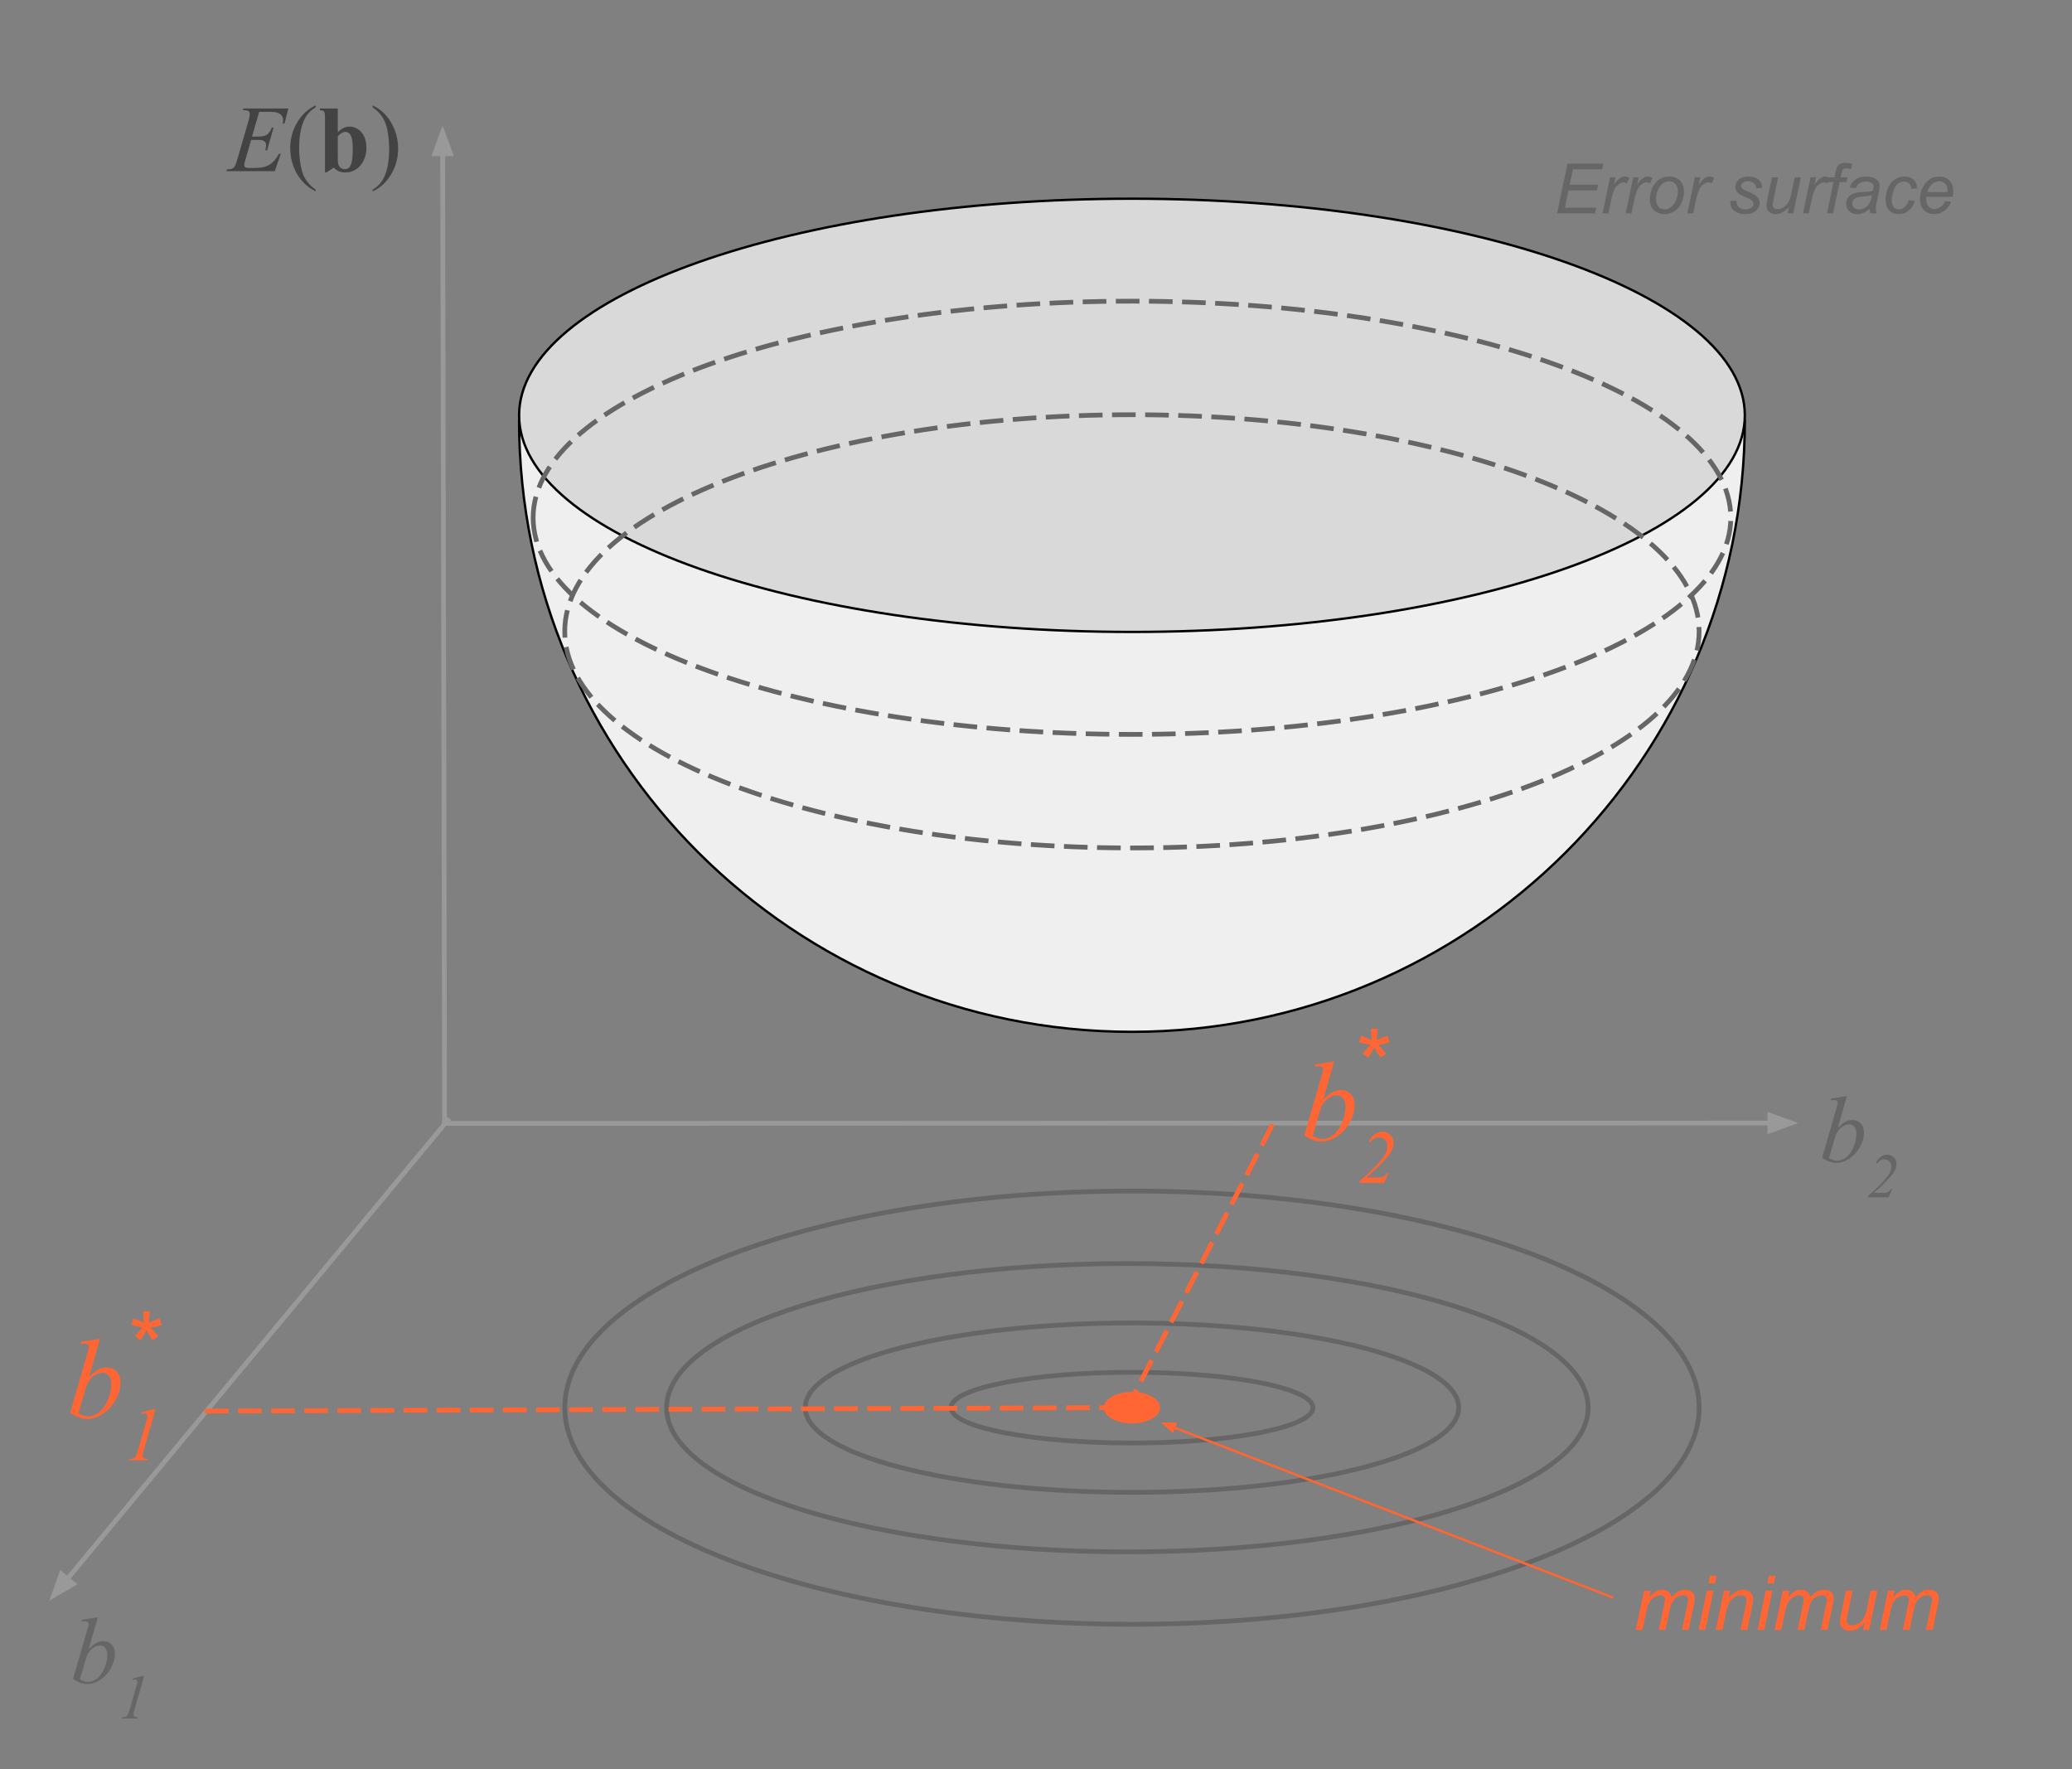<svg version="1.1" viewBox="0.0 0.0 875.816 747.64" fill="none" stroke="none" stroke-linecap="square" stroke-miterlimit="10" xmlns:xlink="http://www.w3.org/1999/xlink" xmlns="http://www.w3.org/2000/svg"><rect x="0.0" y="0.0" width="875.816" height="747.64" fill="#808080" stroke="none"/><clipPath id="p.0"><path d="m0 0l875.816 0l0 747.64l-875.816 0l0 -747.64z" clip-rule="nonzero"/></clipPath><g clip-path="url(#p.0)"><path fill="#000000" fill-opacity="0.0" d="m0 0l875.816 0l0 747.64l-875.816 0z" fill-rule="evenodd"/><path fill="#efefef" d="m737.522 177.748l0 0c0 142.662 -115.98 258.312 -259.05 258.315c-143.07 0.003 -259.055 -115.644 -259.06 -258.306l259.055 -0.009z" fill-rule="evenodd"/><path stroke="#000000" stroke-width="1.0" stroke-linejoin="round" stroke-linecap="butt" d="m737.522 177.748l0 0c0 142.662 -115.98 258.312 -259.05 258.315c-143.07 0.003 -259.055 -115.644 -259.06 -258.306l259.055 -0.009z" fill-rule="evenodd"/><path fill="#d9d9d9" d="m219.415 175.517c0 -50.558 115.983 -91.543 259.055 -91.543l0 0c143.072 0 259.055 40.985 259.055 91.543l0 0c0 50.558 -115.983 91.543 -259.055 91.543l0 0c-143.072 0 -259.055 -40.985 -259.055 -91.543z" fill-rule="evenodd"/><path stroke="#000000" stroke-width="1.0" stroke-linejoin="round" stroke-linecap="butt" d="m219.415 175.517c0 -50.558 115.983 -91.543 259.055 -91.543l0 0c143.072 0 259.055 40.985 259.055 91.543l0 0c0 50.558 -115.983 91.543 -259.055 91.543l0 0c-143.072 0 -259.055 -40.985 -259.055 -91.543z" fill-rule="evenodd"/><path fill="#000000" fill-opacity="0.0" d="m225.356 218.816l0 0c0 -50.558 113.325 -91.543 253.118 -91.543l0 0c139.793 0 253.118 40.985 253.118 91.543l0 0c0 50.558 -113.325 91.543 -253.118 91.543l0 0c-139.793 0 -253.118 -40.985 -253.118 -91.543z" fill-rule="evenodd"/><path stroke="#666666" stroke-width="2.0" stroke-linejoin="round" stroke-linecap="butt" stroke-dasharray="8.0,6.0" d="m225.356 218.816l0 0c0 -50.558 113.325 -91.543 253.118 -91.543l0 0c139.793 0 253.118 40.985 253.118 91.543l0 0c0 50.558 -113.325 91.543 -253.118 91.543l0 0c-139.793 0 -253.118 -40.985 -253.118 -91.543z" fill-rule="evenodd"/><path fill="#000000" fill-opacity="0.0" d="m238.711 266.806l0 0c0 -50.558 107.339 -91.543 239.748 -91.543l0 0c132.409 0 239.748 40.985 239.748 91.543l0 0c0 50.558 -107.339 91.543 -239.748 91.543l0 0c-132.409 0 -239.748 -40.985 -239.748 -91.543z" fill-rule="evenodd"/><path stroke="#666666" stroke-width="2.0" stroke-linejoin="round" stroke-linecap="butt" stroke-dasharray="8.0,6.0" d="m238.711 266.806l0 0c0 -50.558 107.339 -91.543 239.748 -91.543l0 0c132.409 0 239.748 40.985 239.748 91.543l0 0c0 50.558 -107.339 91.543 -239.748 91.543l0 0c-132.409 0 -239.748 -40.985 -239.748 -91.543z" fill-rule="evenodd"/><path fill="#000000" fill-opacity="0.0" d="m238.726 594.887l0 0c0 -50.558 107.339 -91.543 239.748 -91.543l0 0c132.409 0 239.748 40.985 239.748 91.543l0 0c0 50.558 -107.339 91.543 -239.748 91.543l0 0c-132.409 0 -239.748 -40.985 -239.748 -91.543z" fill-rule="evenodd"/><path stroke="#666666" stroke-width="2.0" stroke-linejoin="round" stroke-linecap="butt" d="m238.726 594.887l0 0c0 -50.558 107.339 -91.543 239.748 -91.543l0 0c132.409 0 239.748 40.985 239.748 91.543l0 0c0 50.558 -107.339 91.543 -239.748 91.543l0 0c-132.409 0 -239.748 -40.985 -239.748 -91.543z" fill-rule="evenodd"/><path fill="#000000" fill-opacity="0.0" d="m281.761 594.911l0 0c0 -33.65 87.202 -60.929 194.772 -60.929l0 0c107.569 0 194.772 27.279 194.772 60.929l0 0c0 33.65 -87.202 60.929 -194.772 60.929l0 0c-107.569 0 -194.772 -27.279 -194.772 -60.929z" fill-rule="evenodd"/><path stroke="#666666" stroke-width="2.0" stroke-linejoin="round" stroke-linecap="butt" d="m281.761 594.911l0 0c0 -33.65 87.202 -60.929 194.772 -60.929l0 0c107.569 0 194.772 27.279 194.772 60.929l0 0c0 33.65 -87.202 60.929 -194.772 60.929l0 0c-107.569 0 -194.772 -27.279 -194.772 -60.929z" fill-rule="evenodd"/><path fill="#000000" fill-opacity="0.0" d="m340.365 594.887l0 0c0 -19.769 61.834 -35.795 138.11 -35.795l0 0c76.276 0 138.11 16.026 138.11 35.795l0 0c0 19.769 -61.834 35.795 -138.11 35.795l0 0c-76.276 0 -138.11 -16.026 -138.11 -35.795z" fill-rule="evenodd"/><path stroke="#666666" stroke-width="2.0" stroke-linejoin="round" stroke-linecap="butt" d="m340.365 594.887l0 0c0 -19.769 61.834 -35.795 138.11 -35.795l0 0c76.276 0 138.11 16.026 138.11 35.795l0 0c0 19.769 -61.834 35.795 -138.11 35.795l0 0c-76.276 0 -138.11 -16.026 -138.11 -35.795z" fill-rule="evenodd"/><path fill="#000000" fill-opacity="0.0" d="m401.971 594.887l0 0c0 -8.254 34.252 -14.945 76.504 -14.945l0 0c42.252 0 76.504 6.691 76.504 14.945l0 0c0 8.254 -34.252 14.945 -76.504 14.945l0 0c-42.252 0 -76.504 -6.691 -76.504 -14.945z" fill-rule="evenodd"/><path stroke="#666666" stroke-width="2.0" stroke-linejoin="round" stroke-linecap="butt" d="m401.971 594.887l0 0c0 -8.254 34.252 -14.945 76.504 -14.945l0 0c42.252 0 76.504 6.691 76.504 14.945l0 0c0 8.254 -34.252 14.945 -76.504 14.945l0 0c-42.252 0 -76.504 -6.691 -76.504 -14.945z" fill-rule="evenodd"/><path fill="#ff6633" d="m466.601 594.887l0 0c0 -3.688 5.316 -6.677 11.874 -6.677l0 0c6.558 0 11.874 2.99 11.874 6.677l0 0c0 3.688 -5.316 6.677 -11.874 6.677l0 0c-6.558 0 -11.874 -2.99 -11.874 -6.677z" fill-rule="evenodd"/><path fill="#000000" fill-opacity="0.0" d="m187.935 474.754l-0.85 -421.764" fill-rule="evenodd"/><path stroke="#999999" stroke-width="2.0" stroke-linejoin="round" stroke-linecap="butt" d="m187.935 474.754l-0.826 -409.764" fill-rule="evenodd"/><path fill="#999999" stroke="#999999" stroke-width="2.0" stroke-linecap="butt" d="m190.412 64.984l-3.322 -9.07l-3.285 9.083z" fill-rule="evenodd"/><path fill="#000000" fill-opacity="0.0" d="m189.245 473.442l-168.441 203.055" fill-rule="evenodd"/><path stroke="#999999" stroke-width="2.0" stroke-linejoin="round" stroke-linecap="butt" d="m189.245 473.442l-160.779 193.819" fill-rule="evenodd"/><path fill="#999999" stroke="#999999" stroke-width="2.0" stroke-linecap="butt" d="m25.923 665.152l-3.252 9.095l8.337 -4.876z" fill-rule="evenodd"/><path fill="#000000" fill-opacity="0.0" d="m187.934 474.754l572.189 -0.158" fill-rule="evenodd"/><path stroke="#999999" stroke-width="2.0" stroke-linejoin="round" stroke-linecap="butt" d="m187.934 474.754l560.189 -0.154" fill-rule="evenodd"/><path fill="#999999" stroke="#999999" stroke-width="2.0" stroke-linecap="butt" d="m748.124 477.904l9.075 -3.306l-9.077 -3.301z" fill-rule="evenodd"/><path fill="#000000" fill-opacity="0.0" d="m87.609 596.336l378.992 -1.449" fill-rule="evenodd"/><path stroke="#ff6633" stroke-width="2.0" stroke-linejoin="round" stroke-linecap="butt" stroke-dasharray="8.0,6.0" d="m87.609 596.336l378.992 -1.449" fill-rule="evenodd"/><path fill="#000000" fill-opacity="0.0" d="m537.432 476.084l-57.48 112.126" fill-rule="evenodd"/><path stroke="#ff6633" stroke-width="2.0" stroke-linejoin="round" stroke-linecap="butt" stroke-dasharray="8.0,6.0" d="m537.432 476.084l-57.48 112.126" fill-rule="evenodd"/><path fill="#000000" fill-opacity="0.0" d="m75.74 24.919l103.181 0l0 65.197l-103.181 0z" fill-rule="evenodd"/><path fill="#434343" d="m109.554 47.256l-3.031 10.469l2.484 0q2.656 0 3.844 -0.812q1.188 -0.812 2.047 -3.0l0.734 0l-2.719 9.609l-0.781 0q0.344 -1.203 0.344 -2.062q0 -0.844 -0.344 -1.344q-0.328 -0.516 -0.938 -0.75q-0.594 -0.25 -2.5 -0.25l-2.516 0l-2.562 8.766q-0.375 1.266 -0.375 1.938q0 0.5 0.484 0.891q0.344 0.281 1.672 0.281l2.344 0q3.797 0 6.094 -1.344q2.297 -1.359 4.109 -4.688l0.734 0l-2.5 7.359l-20.484 0l0.266 -0.719q1.516 -0.047 2.047 -0.281q0.781 -0.344 1.141 -0.891q0.516 -0.812 1.25 -3.359l4.641 -15.984q0.547 -1.938 0.547 -2.953q0 -0.734 -0.516 -1.156q-0.516 -0.422 -2.016 -0.422l-0.422 0l0.234 -0.719l19.031 0l-1.641 6.391l-0.719 0q0.125 -0.906 0.125 -1.516q0 -1.031 -0.5 -1.734q-0.672 -0.891 -1.938 -1.359q-0.938 -0.359 -4.312 -0.359l-3.359 0z" fill-rule="nonzero"/><path fill="#434343" d="m133.456 80.147l0 0.734q-2.953 -1.484 -4.922 -3.484q-2.812 -2.828 -4.344 -6.672q-1.516 -3.859 -1.516 -8.0q0 -6.047 2.984 -11.031q3 -5.0 7.797 -7.156l0 0.828q-2.406 1.328 -3.953 3.641q-1.531 2.297 -2.297 5.828q-0.766 3.531 -0.766 7.391q0 4.172 0.656 7.594q0.5 2.703 1.219 4.328q0.734 1.625 1.953 3.125q1.219 1.516 3.188 2.875z" fill-rule="nonzero"/><path fill="#434343" d="m142.777 45.834l0 10.062q2.297 -2.391 5.031 -2.391q1.875 0 3.531 1.109q1.672 1.094 2.609 3.125q0.938 2.031 0.938 4.688q0 3.0 -1.203 5.438q-1.188 2.438 -3.188 3.719q-1.984 1.281 -4.531 1.281q-1.484 0 -2.641 -0.469q-1.156 -0.469 -2.266 -1.531l-3.031 1.984l-0.656 0l0 -23.234q0 -1.578 -0.141 -1.953q-0.203 -0.547 -0.625 -0.797q-0.406 -0.266 -1.406 -0.312l0 -0.719l7.578 0zm0 11.797l0 8.125q0 2.484 0.109 3.156q0.203 1.156 0.938 1.875q0.75 0.703 1.906 0.703q0.984 0 1.703 -0.562q0.719 -0.562 1.188 -2.234q0.484 -1.688 0.484 -6.062q0 -4.203 -1.062 -5.766q-0.75 -1.125 -2.047 -1.125q-1.672 0 -3.219 1.891z" fill-rule="nonzero"/><path fill="#434343" d="m157.507 45.366l0 -0.828q2.969 1.469 4.938 3.469q2.797 2.844 4.312 6.688q1.531 3.828 1.531 8.0q0 6.047 -2.984 11.031q-2.984 5.0 -7.797 7.156l0 -0.734q2.391 -1.344 3.938 -3.641q1.562 -2.297 2.312 -5.844q0.75 -3.547 0.75 -7.391q0 -4.156 -0.641 -7.594q-0.484 -2.703 -1.219 -4.312q-0.734 -1.625 -1.953 -3.125q-1.203 -1.516 -3.188 -2.875z" fill-rule="nonzero"/><path fill="#000000" fill-opacity="0.0" d="m760.123 443.588l67.906 0l0 65.197l-67.906 0z" fill-rule="evenodd"/><path fill="#666666" d="m780.67 463.207l-3.844 13.5q1.875 -1.953 3.266 -2.672q1.391 -0.719 2.922 -0.719q2.141 0 3.5 1.422q1.375 1.422 1.375 3.859q0 3.156 -1.797 6.266q-1.797 3.109 -4.516 4.859q-2.703 1.734 -5.344 1.734q-2.953 0 -6.047 -2.203l5.938 -20.453q0.672 -2.359 0.672 -2.781q0 -0.5 -0.312 -0.75q-0.438 -0.359 -1.328 -0.359q-0.406 0 -1.25 0.141l0 -0.75l6.766 -1.094zm-7.562 26.25q1.953 1.078 3.438 1.078q1.719 0 3.562 -1.25q1.844 -1.266 3.203 -4.25q1.359 -3.0 1.359 -6.047q0 -1.797 -0.891 -2.812q-0.891 -1.016 -2.094 -1.016q-1.812 0 -3.562 1.469q-1.734 1.453 -2.469 4.047l-2.547 8.781z" fill-rule="nonzero"/><path fill="#666666" d="m798.327 505.988l-8.781 0l0 -0.484q6.703 -5.875 8.875 -9.219q1.0 -1.562 1.0 -3.266q0 -1.344 -0.844 -2.188q-0.828 -0.859 -2.156 -0.859q-1.828 0 -3.016 1.75l-0.453 -0.203q0.656 -1.688 1.938 -2.609q1.281 -0.938 2.766 -0.938q1.672 0 2.812 1.156q1.156 1.156 1.156 2.797q0 1.141 -0.406 2.109q-0.625 1.531 -2.312 3.422q-2.547 2.875 -6.797 6.641l4.422 0q1.062 0 1.75 -0.438q0.703 -0.438 1.0 -1.188l0.516 0l-1.469 3.516z" fill-rule="nonzero"/><path fill="#000000" fill-opacity="0.0" d="m20.803 663.84l67.906 0l0 71.591l-67.906 0z" fill-rule="evenodd"/><path fill="#666666" d="m41.35 683.459l-3.844 13.5q1.875 -1.953 3.266 -2.672q1.391 -0.719 2.922 -0.719q2.141 0 3.5 1.422q1.375 1.422 1.375 3.859q0 3.156 -1.797 6.266q-1.797 3.109 -4.516 4.859q-2.703 1.734 -5.344 1.734q-2.953 0 -6.047 -2.203l5.938 -20.453q0.672 -2.359 0.672 -2.781q0 -0.5 -0.312 -0.75q-0.438 -0.359 -1.328 -0.359q-0.406 0 -1.25 0.141l0 -0.75l6.766 -1.094zm-7.562 26.25q1.953 1.078 3.438 1.078q1.719 0 3.562 -1.25q1.844 -1.266 3.203 -4.25q1.359 -3.0 1.359 -6.047q0 -1.797 -0.891 -2.812q-0.891 -1.016 -2.094 -1.016q-1.812 0 -3.562 1.469q-1.734 1.453 -2.469 4.047l-2.547 8.781z" fill-rule="nonzero"/><path fill="#666666" d="m60.928 708.224l-4.188 14.594q-0.359 1.281 -0.359 1.859q0 0.484 0.328 0.734q0.328 0.25 1.547 0.344l-0.125 0.484l-6.703 0l0.188 -0.484q1.062 -0.016 1.406 -0.172q0.547 -0.234 0.812 -0.625q0.438 -0.594 0.875 -2.141l3.016 -10.484q0.281 -0.938 0.297 -1.094q0.047 -0.25 0.047 -0.5q0 -0.453 -0.25 -0.719q-0.25 -0.266 -0.672 -0.266q-0.344 0 -1.062 0.156l-0.156 -0.469l4.375 -1.219l0.625 0z" fill-rule="nonzero"/><path fill="#000000" fill-opacity="0.0" d="m647.855 52.988l196.882 0l0 59.055l-196.882 0z" fill-rule="evenodd"/><path fill="#666666" d="m658.168 90.148l4.406 -21.0l15.141 0l-0.5 2.391l-12.344 0l-1.375 6.531l12.031 0l-0.5 2.391l-12.031 0l-1.516 7.312l13.219 0l-0.5 2.375l-16.031 0zm19.218 0l3.188 -15.203l2.281 0l-0.641 3.109q1.172 -1.766 2.297 -2.609q1.125 -0.844 2.297 -0.844q0.781 0 1.906 0.547l-1.062 2.406q-0.672 -0.484 -1.469 -0.484q-1.359 0 -2.797 1.531q-1.422 1.516 -2.25 5.453l-1.281 6.094l-2.469 0zm9.766 0l3.188 -15.203l2.281 0l-0.641 3.109q1.172 -1.766 2.297 -2.609q1.125 -0.844 2.297 -0.844q0.781 0 1.906 0.547l-1.062 2.406q-0.672 -0.484 -1.469 -0.484q-1.359 0 -2.797 1.531q-1.422 1.516 -2.25 5.453l-1.281 6.094l-2.469 0zm10.235 -5.766q0 -4.453 2.609 -7.375q2.172 -2.406 5.672 -2.406q2.75 0 4.438 1.719q1.688 1.719 1.688 4.641q0 2.609 -1.062 4.875q-1.062 2.25 -3.016 3.453q-1.953 1.203 -4.125 1.203q-1.766 0 -3.219 -0.75q-1.453 -0.766 -2.219 -2.156q-0.766 -1.391 -0.766 -3.203zm2.594 -0.266q0 2.156 1.031 3.266q1.031 1.109 2.609 1.109q0.828 0 1.641 -0.328q0.828 -0.344 1.531 -1.031q0.703 -0.688 1.188 -1.562q0.5 -0.891 0.797 -1.906q0.453 -1.422 0.453 -2.719q0 -2.062 -1.047 -3.203q-1.031 -1.141 -2.609 -1.141q-1.219 0 -2.219 0.578q-1.0 0.578 -1.812 1.703q-0.812 1.109 -1.188 2.594q-0.375 1.484 -0.375 2.641zm13.248 6.031l3.188 -15.203l2.281 0l-0.641 3.109q1.172 -1.766 2.297 -2.609q1.125 -0.844 2.297 -0.844q0.781 0 1.906 0.547l-1.062 2.406q-0.672 -0.484 -1.469 -0.484q-1.359 0 -2.797 1.531q-1.422 1.516 -2.25 5.453l-1.281 6.094l-2.469 0zm18.165 -5.203l2.594 -0.156q0 1.125 0.344 1.922q0.344 0.781 1.266 1.281q0.922 0.5 2.156 0.5q1.719 0 2.578 -0.688q0.859 -0.688 0.859 -1.625q0 -0.672 -0.516 -1.266q-0.531 -0.609 -2.594 -1.484q-2.047 -0.891 -2.625 -1.25q-0.953 -0.578 -1.453 -1.375q-0.484 -0.797 -0.484 -1.828q0 -1.797 1.438 -3.078q1.438 -1.297 4.016 -1.297q2.859 0 4.359 1.328q1.5 1.312 1.547 3.484l-2.531 0.172q-0.062 -1.375 -0.984 -2.172q-0.906 -0.812 -2.578 -0.812q-1.344 0 -2.094 0.625q-0.75 0.609 -0.75 1.328q0 0.703 0.656 1.25q0.422 0.375 2.219 1.156q2.969 1.281 3.75 2.031q1.234 1.188 1.234 2.891q0 1.125 -0.703 2.219q-0.688 1.094 -2.125 1.75q-1.422 0.641 -3.344 0.641q-2.641 0 -4.484 -1.297q-1.859 -1.312 -1.75 -4.25zm24.805 2.453q-2.734 3.094 -5.609 3.094q-1.75 0 -2.844 -1.0q-1.078 -1.016 -1.078 -2.484q0 -0.953 0.484 -3.297l1.844 -8.766l2.594 0l-2.031 9.719q-0.266 1.219 -0.266 1.891q0 0.859 0.516 1.344q0.531 0.469 1.547 0.469q1.094 0 2.125 -0.516q1.047 -0.531 1.797 -1.438q0.75 -0.906 1.219 -2.141q0.312 -0.781 0.734 -2.766l1.375 -6.562l2.594 0l-3.188 15.203l-2.391 0l0.578 -2.75zm5.92 2.75l3.188 -15.203l2.281 0l-0.641 3.109q1.172 -1.766 2.297 -2.609q1.125 -0.844 2.297 -0.844q0.781 0 1.906 0.547l-1.062 2.406q-0.672 -0.484 -1.469 -0.484q-1.359 0 -2.797 1.531q-1.422 1.516 -2.25 5.453l-1.281 6.094l-2.469 0zm10.126 0l2.766 -13.203l-2.312 0l0.406 -2.0l2.328 0l0.438 -2.172q0.344 -1.609 0.703 -2.328q0.375 -0.719 1.188 -1.188q0.828 -0.469 2.25 -0.469q0.984 0 2.859 0.422l-0.469 2.266q-1.312 -0.344 -2.203 -0.344q-0.766 0 -1.156 0.375q-0.391 0.375 -0.672 1.797l-0.344 1.641l2.891 0l-0.422 2.0l-2.891 0l-2.766 13.203l-2.594 0zm18.055 -1.891q-1.359 1.156 -2.609 1.703q-1.234 0.531 -2.656 0.531q-2.109 0 -3.406 -1.234q-1.281 -1.25 -1.281 -3.172q0 -1.281 0.578 -2.25q0.594 -0.984 1.547 -1.578q0.969 -0.594 2.344 -0.859q0.875 -0.172 3.312 -0.266q2.453 -0.109 3.516 -0.516q0.297 -1.062 0.297 -1.766q0 -0.906 -0.656 -1.422q-0.906 -0.719 -2.641 -0.719q-1.625 0 -2.672 0.734q-1.031 0.719 -1.5 2.047l-2.625 -0.234q0.797 -2.25 2.531 -3.453q1.75 -1.203 4.391 -1.203q2.828 0 4.469 1.344q1.266 1.0 1.266 2.609q0 1.219 -0.359 2.812l-0.844 3.781q-0.406 1.812 -0.406 2.938q0 0.719 0.328 2.062l-2.625 0q-0.219 -0.75 -0.297 -1.891zm0.953 -5.812q-0.547 0.219 -1.172 0.328q-0.625 0.109 -2.078 0.25q-2.266 0.188 -3.203 0.5q-0.922 0.312 -1.406 0.984q-0.469 0.672 -0.469 1.484q0 1.094 0.75 1.797q0.766 0.703 2.156 0.703q1.281 0 2.469 -0.672q1.188 -0.688 1.875 -1.906q0.688 -1.219 1.078 -3.469zm15.592 2.156l2.594 0.281q-0.969 2.844 -2.766 4.234q-1.797 1.375 -4.094 1.375q-2.484 0 -4.031 -1.594q-1.531 -1.609 -1.531 -4.5q0 -2.484 0.984 -4.891q1.0 -2.406 2.828 -3.656q1.844 -1.25 4.219 -1.25q2.438 0 3.875 1.391q1.438 1.375 1.438 3.641l-2.547 0.172q-0.016 -1.438 -0.844 -2.25q-0.828 -0.828 -2.172 -0.828q-1.562 0 -2.703 1.0q-1.141 0.984 -1.797 3.0q-0.656 2.0 -0.656 3.859q0 1.953 0.859 2.938q0.859 0.969 2.125 0.969q1.25 0 2.406 -0.953q1.156 -0.969 1.812 -2.938zm15.336 0.375l2.531 0.266q-0.547 1.875 -2.516 3.562q-1.953 1.688 -4.656 1.688q-1.688 0 -3.094 -0.781q-1.406 -0.781 -2.156 -2.266q-0.734 -1.5 -0.734 -3.391q0 -2.5 1.156 -4.844q1.156 -2.344 2.984 -3.469q1.828 -1.141 3.969 -1.141q2.719 0 4.344 1.688q1.625 1.688 1.625 4.609q0 1.109 -0.203 2.297l-11.188 0q-0.062 0.438 -0.062 0.797q0 2.125 0.969 3.25q0.984 1.125 2.406 1.125q1.328 0 2.609 -0.859q1.297 -0.875 2.016 -2.531zm-7.531 -3.766l8.531 0q0.016 -0.406 0.016 -0.578q0 -1.938 -0.969 -2.969q-0.969 -1.047 -2.5 -1.047q-1.672 0 -3.047 1.156q-1.359 1.141 -2.031 3.438z" fill-rule="nonzero"/><path fill="#000000" fill-opacity="0.0" d="m681.387 649.103l168.441 0l0 59.055l-168.441 0z" fill-rule="evenodd"/><path fill="#ff6633" d="m691.434 688.823l3.469 -16.594l2.828 0l-0.578 2.734q1.578 -1.766 2.812 -2.438q1.25 -0.672 2.703 -0.672q1.547 0 2.578 0.828q1.047 0.812 1.375 2.281q1.266 -1.562 2.656 -2.328q1.406 -0.781 2.953 -0.781q2.078 0 3.109 0.984q1.047 0.984 1.047 2.766q0 0.766 -0.359 2.531l-2.234 10.688l-2.828 0l2.281 -10.969q0.297 -1.344 0.297 -1.922q0 -0.812 -0.516 -1.281q-0.516 -0.469 -1.453 -0.469q-1.266 0 -2.578 0.766q-1.312 0.766 -2.047 2.016q-0.719 1.234 -1.266 3.812l-1.688 8.047l-2.828 0l2.344 -11.203q0.25 -1.141 0.25 -1.625q0 -0.812 -0.516 -1.312q-0.5 -0.5 -1.312 -0.5q-1.203 0 -2.531 0.766q-1.312 0.766 -2.141 2.141q-0.828 1.359 -1.359 3.891l-1.641 7.844l-2.828 0zm30.688 -19.703l0.672 -3.203l2.812 0l-0.672 3.203l-2.812 0zm-4.125 19.703l3.469 -16.594l2.828 0l-3.469 16.594l-2.828 0zm7.219 0l3.469 -16.594l2.562 0l-0.609 2.891q1.672 -1.703 3.125 -2.484q1.453 -0.781 2.969 -0.781q2.016 0 3.156 1.094q1.156 1.094 1.156 2.922q0 0.922 -0.406 2.906l-2.109 10.047l-2.828 0l2.203 -10.516q0.328 -1.531 0.328 -2.266q0 -0.828 -0.578 -1.344q-0.562 -0.516 -1.641 -0.516q-2.172 0 -3.875 1.562q-1.688 1.562 -2.484 5.359l-1.609 7.719l-2.828 0zm21.812 -19.703l0.672 -3.203l2.812 0l-0.672 3.203l-2.812 0zm-4.125 19.703l3.469 -16.594l2.828 0l-3.469 16.594l-2.828 0zm7.203 0l3.469 -16.594l2.828 0l-0.578 2.734q1.578 -1.766 2.812 -2.438q1.25 -0.672 2.703 -0.672q1.547 0 2.578 0.828q1.047 0.812 1.375 2.281q1.266 -1.562 2.656 -2.328q1.406 -0.781 2.953 -0.781q2.078 0 3.109 0.984q1.047 0.984 1.047 2.766q0 0.766 -0.359 2.531l-2.234 10.688l-2.828 0l2.281 -10.969q0.297 -1.344 0.297 -1.922q0 -0.812 -0.516 -1.281q-0.516 -0.469 -1.453 -0.469q-1.266 0 -2.578 0.766q-1.312 0.766 -2.047 2.016q-0.719 1.234 -1.266 3.812l-1.688 8.047l-2.828 0l2.344 -11.203q0.25 -1.141 0.25 -1.625q0 -0.812 -0.516 -1.312q-0.5 -0.5 -1.312 -0.5q-1.203 0 -2.531 0.766q-1.312 0.766 -2.141 2.141q-0.828 1.359 -1.359 3.891l-1.641 7.844l-2.828 0zm38.0 -3.0q-2.984 3.375 -6.109 3.375q-1.922 0 -3.109 -1.094q-1.172 -1.109 -1.172 -2.703q0 -1.047 0.531 -3.594l2.0 -9.578l2.828 0l-2.219 10.609q-0.281 1.328 -0.281 2.062q0 0.938 0.562 1.469q0.578 0.516 1.688 0.516q1.188 0 2.312 -0.578q1.141 -0.578 1.953 -1.562q0.828 -0.984 1.344 -2.328q0.344 -0.859 0.797 -3.016l1.5 -7.172l2.828 0l-3.469 16.594l-2.609 0l0.625 -3.0zm6.453 3.0l3.469 -16.594l2.828 0l-0.578 2.734q1.578 -1.766 2.812 -2.438q1.25 -0.672 2.703 -0.672q1.547 0 2.578 0.828q1.047 0.812 1.375 2.281q1.266 -1.562 2.656 -2.328q1.406 -0.781 2.953 -0.781q2.078 0 3.109 0.984q1.047 0.984 1.047 2.766q0 0.766 -0.359 2.531l-2.234 10.688l-2.828 0l2.281 -10.969q0.297 -1.344 0.297 -1.922q0 -0.812 -0.516 -1.281q-0.516 -0.469 -1.453 -0.469q-1.266 0 -2.578 0.766q-1.312 0.766 -2.047 2.016q-0.719 1.234 -1.266 3.812l-1.688 8.047l-2.828 0l2.344 -11.203q0.25 -1.141 0.25 -1.625q0 -0.812 -0.516 -1.312q-0.5 -0.5 -1.312 -0.5q-1.203 0 -2.531 0.766q-1.312 0.766 -2.141 2.141q-0.828 1.359 -1.359 3.891l-1.641 7.844l-2.828 0z" fill-rule="nonzero"/><path fill="#000000" fill-opacity="0.0" d="m541.071 426.803l67.906 0l0 71.591l-67.906 0z" fill-rule="evenodd"/><path fill="#ff6633" d="m563.93 448.555l-4.625 16.188q2.25 -2.344 3.922 -3.203q1.688 -0.875 3.516 -0.875q2.578 0 4.219 1.719q1.641 1.703 1.641 4.641q0 3.766 -2.156 7.516q-2.156 3.734 -5.422 5.828q-3.25 2.078 -6.422 2.078q-3.531 0 -7.266 -2.656l7.125 -24.531q0.828 -2.844 0.828 -3.328q0 -0.609 -0.375 -0.922q-0.547 -0.422 -1.594 -0.422q-0.5 0 -1.5 0.172l0 -0.891l8.109 -1.312zm-9.078 31.5q2.344 1.281 4.125 1.281q2.062 0 4.281 -1.5q2.219 -1.516 3.844 -5.094q1.625 -3.594 1.625 -7.25q0 -2.156 -1.062 -3.375q-1.062 -1.219 -2.516 -1.219q-2.188 0 -4.281 1.75q-2.078 1.734 -2.969 4.859l-3.047 10.547z" fill-rule="nonzero"/><path fill="#ff6633" d="m585.118 499.883l-10.547 0l0 -0.578q8.062 -7.062 10.656 -11.078q1.203 -1.859 1.203 -3.906q0 -1.625 -1.0 -2.641q-1.0 -1.031 -2.594 -1.031q-2.203 0 -3.625 2.109l-0.547 -0.25q0.797 -2.016 2.328 -3.125q1.531 -1.125 3.312 -1.125q2.016 0 3.391 1.391q1.375 1.375 1.375 3.344q0 1.375 -0.484 2.547q-0.75 1.828 -2.766 4.094q-3.062 3.469 -8.172 7.984l5.312 0q1.281 0 2.109 -0.531q0.828 -0.531 1.188 -1.422l0.625 0l-1.766 4.219z" fill-rule="nonzero"/><path fill="#000000" fill-opacity="0.0" d="m-1.695 544.032l79.087 0l0 71.591l-79.087 0z" fill-rule="evenodd"/><path fill="#ff6633" d="m42.251 565.783l-4.625 16.188q2.25 -2.344 3.922 -3.203q1.688 -0.875 3.516 -0.875q2.578 0 4.219 1.719q1.641 1.703 1.641 4.641q0 3.766 -2.156 7.516q-2.156 3.734 -5.422 5.828q-3.25 2.078 -6.422 2.078q-3.531 0 -7.266 -2.656l7.125 -24.531q0.828 -2.844 0.828 -3.328q0 -0.609 -0.375 -0.922q-0.547 -0.422 -1.594 -0.422q-0.5 0 -1.5 0.172l0 -0.891l8.109 -1.312zm-9.078 31.5q2.344 1.281 4.125 1.281q2.062 0 4.281 -1.5q2.219 -1.516 3.844 -5.094q1.625 -3.594 1.625 -7.25q0 -2.156 -1.062 -3.375q-1.062 -1.219 -2.516 -1.219q-2.188 0 -4.281 1.75q-2.078 1.734 -2.969 4.859l-3.047 10.547z" fill-rule="nonzero"/><path fill="#ff6633" d="m65.751 595.486l-5.031 17.516q-0.438 1.547 -0.438 2.234q0 0.578 0.391 0.891q0.406 0.297 1.875 0.406l-0.156 0.578l-8.047 0l0.219 -0.578q1.281 -0.031 1.688 -0.203q0.656 -0.281 0.984 -0.75q0.516 -0.719 1.047 -2.578l3.625 -12.578q0.328 -1.141 0.359 -1.312q0.047 -0.312 0.047 -0.609q0 -0.547 -0.297 -0.859q-0.297 -0.312 -0.812 -0.312q-0.406 0 -1.266 0.188l-0.203 -0.562l5.266 -1.469l0.75 0z" fill-rule="nonzero"/><path fill="#000000" fill-opacity="0.0" d="m681.387 675.004l-190.74 -73.89" fill-rule="evenodd"/><path stroke="#ff6633" stroke-width="1.0" stroke-linejoin="round" stroke-linecap="butt" d="m681.387 675.004l-185.145 -71.722" fill-rule="evenodd"/><path fill="#ff6633" stroke="#ff6633" stroke-width="1.0" stroke-linecap="butt" d="m496.838 601.741l-4.828 -0.099l3.635 3.18z" fill-rule="evenodd"/><path fill="#000000" fill-opacity="0.0" d="m45.239 535.899l40.094 0l0 59.055l-40.094 0z" fill-rule="evenodd"/><path fill="#ff6633" d="m55.489 559.924l0.906 -2.781q3.094 1.094 4.5 1.891q-0.359 -3.531 -0.391 -4.859l2.844 0q-0.062 1.938 -0.453 4.844q2.016 -1.016 4.609 -1.875l0.891 2.781q-2.469 0.812 -4.859 1.094q1.188 1.031 3.359 3.688l-2.344 1.656q-1.125 -1.547 -2.672 -4.203q-1.453 2.766 -2.547 4.203l-2.297 -1.656q2.266 -2.797 3.234 -3.688q-2.516 -0.5 -4.781 -1.094z" fill-rule="nonzero"/><path fill="#000000" fill-opacity="0.0" d="m564.225 416.467l40.094 0l0 59.055l-40.094 0z" fill-rule="evenodd"/><path fill="#ff6633" d="m574.475 440.492l0.906 -2.781q3.094 1.094 4.5 1.891q-0.359 -3.531 -0.391 -4.859l2.844 0q-0.062 1.938 -0.453 4.844q2.016 -1.016 4.609 -1.875l0.891 2.781q-2.469 0.812 -4.859 1.094q1.188 1.031 3.359 3.688l-2.344 1.656q-1.125 -1.547 -2.672 -4.203q-1.453 2.766 -2.547 4.203l-2.297 -1.656q2.266 -2.797 3.234 -3.688q-2.516 -0.5 -4.781 -1.094z" fill-rule="nonzero"/></g></svg>